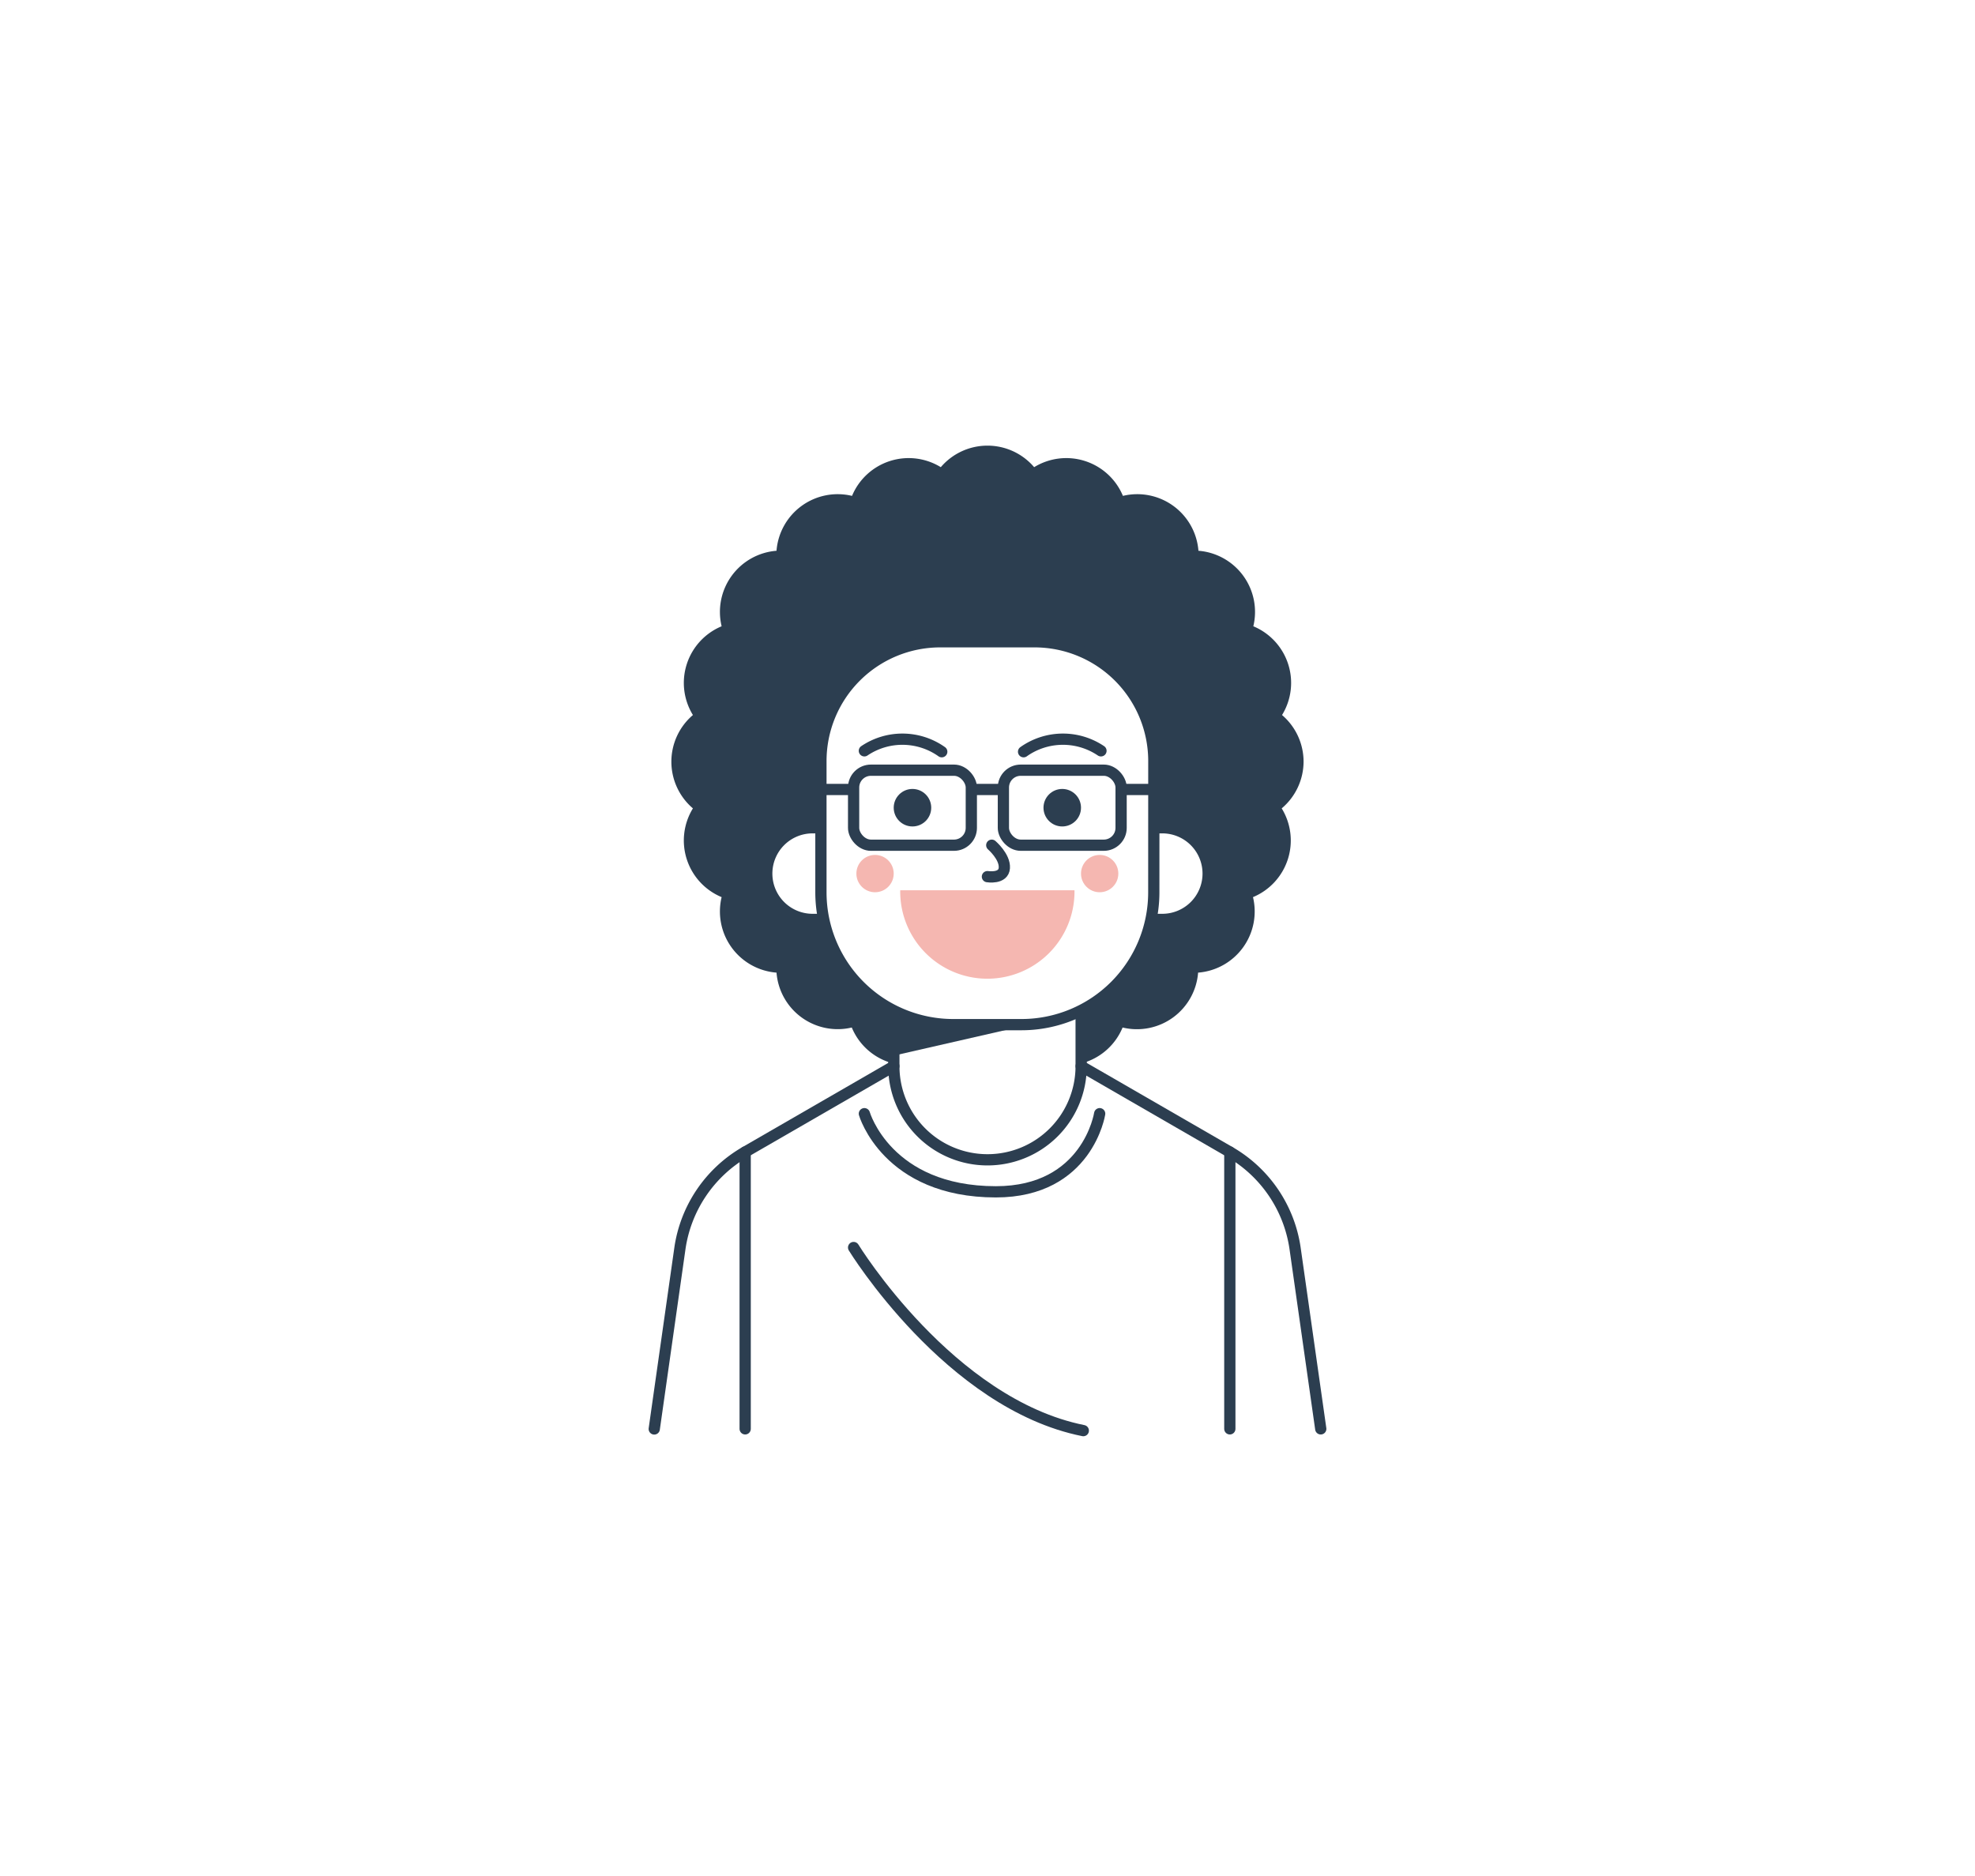 <svg xmlns="http://www.w3.org/2000/svg" viewBox="0 0 412.72 392.11"><defs><style>.cls-1{fill:#fff;}.cls-2{fill:#2c3e50;}.cls-3{fill:#f5b7b1;}.cls-4,.cls-5{fill:none;stroke:#2c3e50;stroke-miterlimit:10;stroke-width:2.35px;}.cls-5{stroke-linecap:round;}</style></defs><title>avatar</title><g id="OBJECTS"><rect class="cls-1" width="412.72" height="392.11"/><path class="cls-2" d="M272.41,159.19a12.81,12.81,0,0,0-4.5-9.75,12.82,12.82,0,0,0-6-18.55,12.82,12.82,0,0,0-11.47-15.78,12.82,12.82,0,0,0-15.78-11.47,12.82,12.82,0,0,0-18.55-6,12.82,12.82,0,0,0-19.51,0,12.82,12.82,0,0,0-18.55,6,12.82,12.82,0,0,0-15.78,11.47,12.82,12.82,0,0,0-11.47,15.78,12.82,12.82,0,0,0-6,18.55,12.82,12.82,0,0,0,0,19.51,12.82,12.82,0,0,0,6,18.55,12.82,12.82,0,0,0,11.47,15.78A12.82,12.82,0,0,0,178,214.75a12.81,12.81,0,0,0,7.89,7.29c.29.09.59.16.88.23V211.18a27.67,27.67,0,0,1-14.66-19h-2.33a9.58,9.58,0,0,1,0-19.16h1.74V159.06a24.93,24.93,0,0,1,24.93-24.93h19.71a24.93,24.93,0,0,1,24.93,24.93v14.23l0-.29h1.74a9.58,9.58,0,1,1,0,19.16h-2.36a27.67,27.67,0,0,1-14.6,19v11.1c.28-.07.55-.13.83-.22a12.81,12.81,0,0,0,7.89-7.29,12.82,12.82,0,0,0,15.78-11.47,12.82,12.82,0,0,0,11.47-15.78,12.82,12.82,0,0,0,6-18.55A12.81,12.81,0,0,0,272.41,159.19Z"/><circle class="cls-3" cx="182.86" cy="182.58" r="3.9"/><circle class="cls-3" cx="229.8" cy="182.58" r="3.9"/><path class="cls-4" d="M241.11,186.5a27.65,27.65,0,0,1-27.65,27.65H199.2a27.65,27.65,0,0,1-27.65-27.65V159.06a24.93,24.93,0,0,1,24.93-24.93h19.71a24.93,24.93,0,0,1,24.93,24.93Z"/><path class="cls-4" d="M171.55,173h-1.74a9.58,9.58,0,0,0-9.58,9.58h0a9.58,9.58,0,0,0,9.58,9.58h2.33"/><path class="cls-4" d="M241.15,173h1.74a9.58,9.58,0,0,1,9.58,9.58h0a9.58,9.58,0,0,1-9.58,9.58h-1.78"/><path class="cls-4" d="M186.79,211.75v11.08a19.57,19.57,0,0,0,19.57,19.57h0a19.57,19.57,0,0,0,19.57-19.57V211.75"/><path class="cls-5" d="M186.79,222.83l-31.07,17.94A27.86,27.86,0,0,0,142.07,261l-5.35,37.65"/><path class="cls-5" d="M225.93,222.83,257,240.77A27.86,27.86,0,0,1,270.65,261L276,298.63"/><path class="cls-2" d="M211.38,215l-24.58,5.62v-8.82s.85.44,2.88,1.31S205.46,215.92,211.38,215Z"/><path class="cls-3" d="M188.12,186.06h36.42v.28a18.21,18.21,0,0,1-18.21,18.21h0a18.21,18.21,0,0,1-18.21-18.21Z"/><circle class="cls-2" cx="190.68" cy="168.81" r="3.92"/><circle class="cls-2" cx="221.98" cy="168.81" r="3.92"/><rect class="cls-4" x="178.38" y="160.97" width="24.6" height="15.68" rx="3.62" ry="3.62"/><rect class="cls-4" x="209.68" y="160.97" width="24.6" height="15.68" rx="3.62" ry="3.62"/><line class="cls-4" x1="178.38" y1="165" x2="171.55" y2="165"/><line class="cls-4" x1="234.28" y1="165" x2="241.11" y2="165"/><line class="cls-4" x1="202.99" y1="165" x2="209.68" y2="165"/><path class="cls-5" d="M196.8,157.11a14.21,14.21,0,0,0-16.17-.19"/><path class="cls-5" d="M213.9,157.11a14.21,14.21,0,0,1,16.17-.19"/><path class="cls-5" d="M207.25,176.65s2.79,2.39,2.63,4.76-3.54,1.81-3.54,1.81"/><line class="cls-5" x1="155.72" y1="240.77" x2="155.72" y2="298.63"/><line class="cls-5" x1="257" y1="240.77" x2="257" y2="298.63"/><path class="cls-5" d="M180.63,232.76s4.72,16.33,27.48,16.33c19.17,0,21.69-16.33,21.69-16.33"/><path class="cls-5" d="M178.38,260.73s20,32.66,48,38.27"/></g></svg>